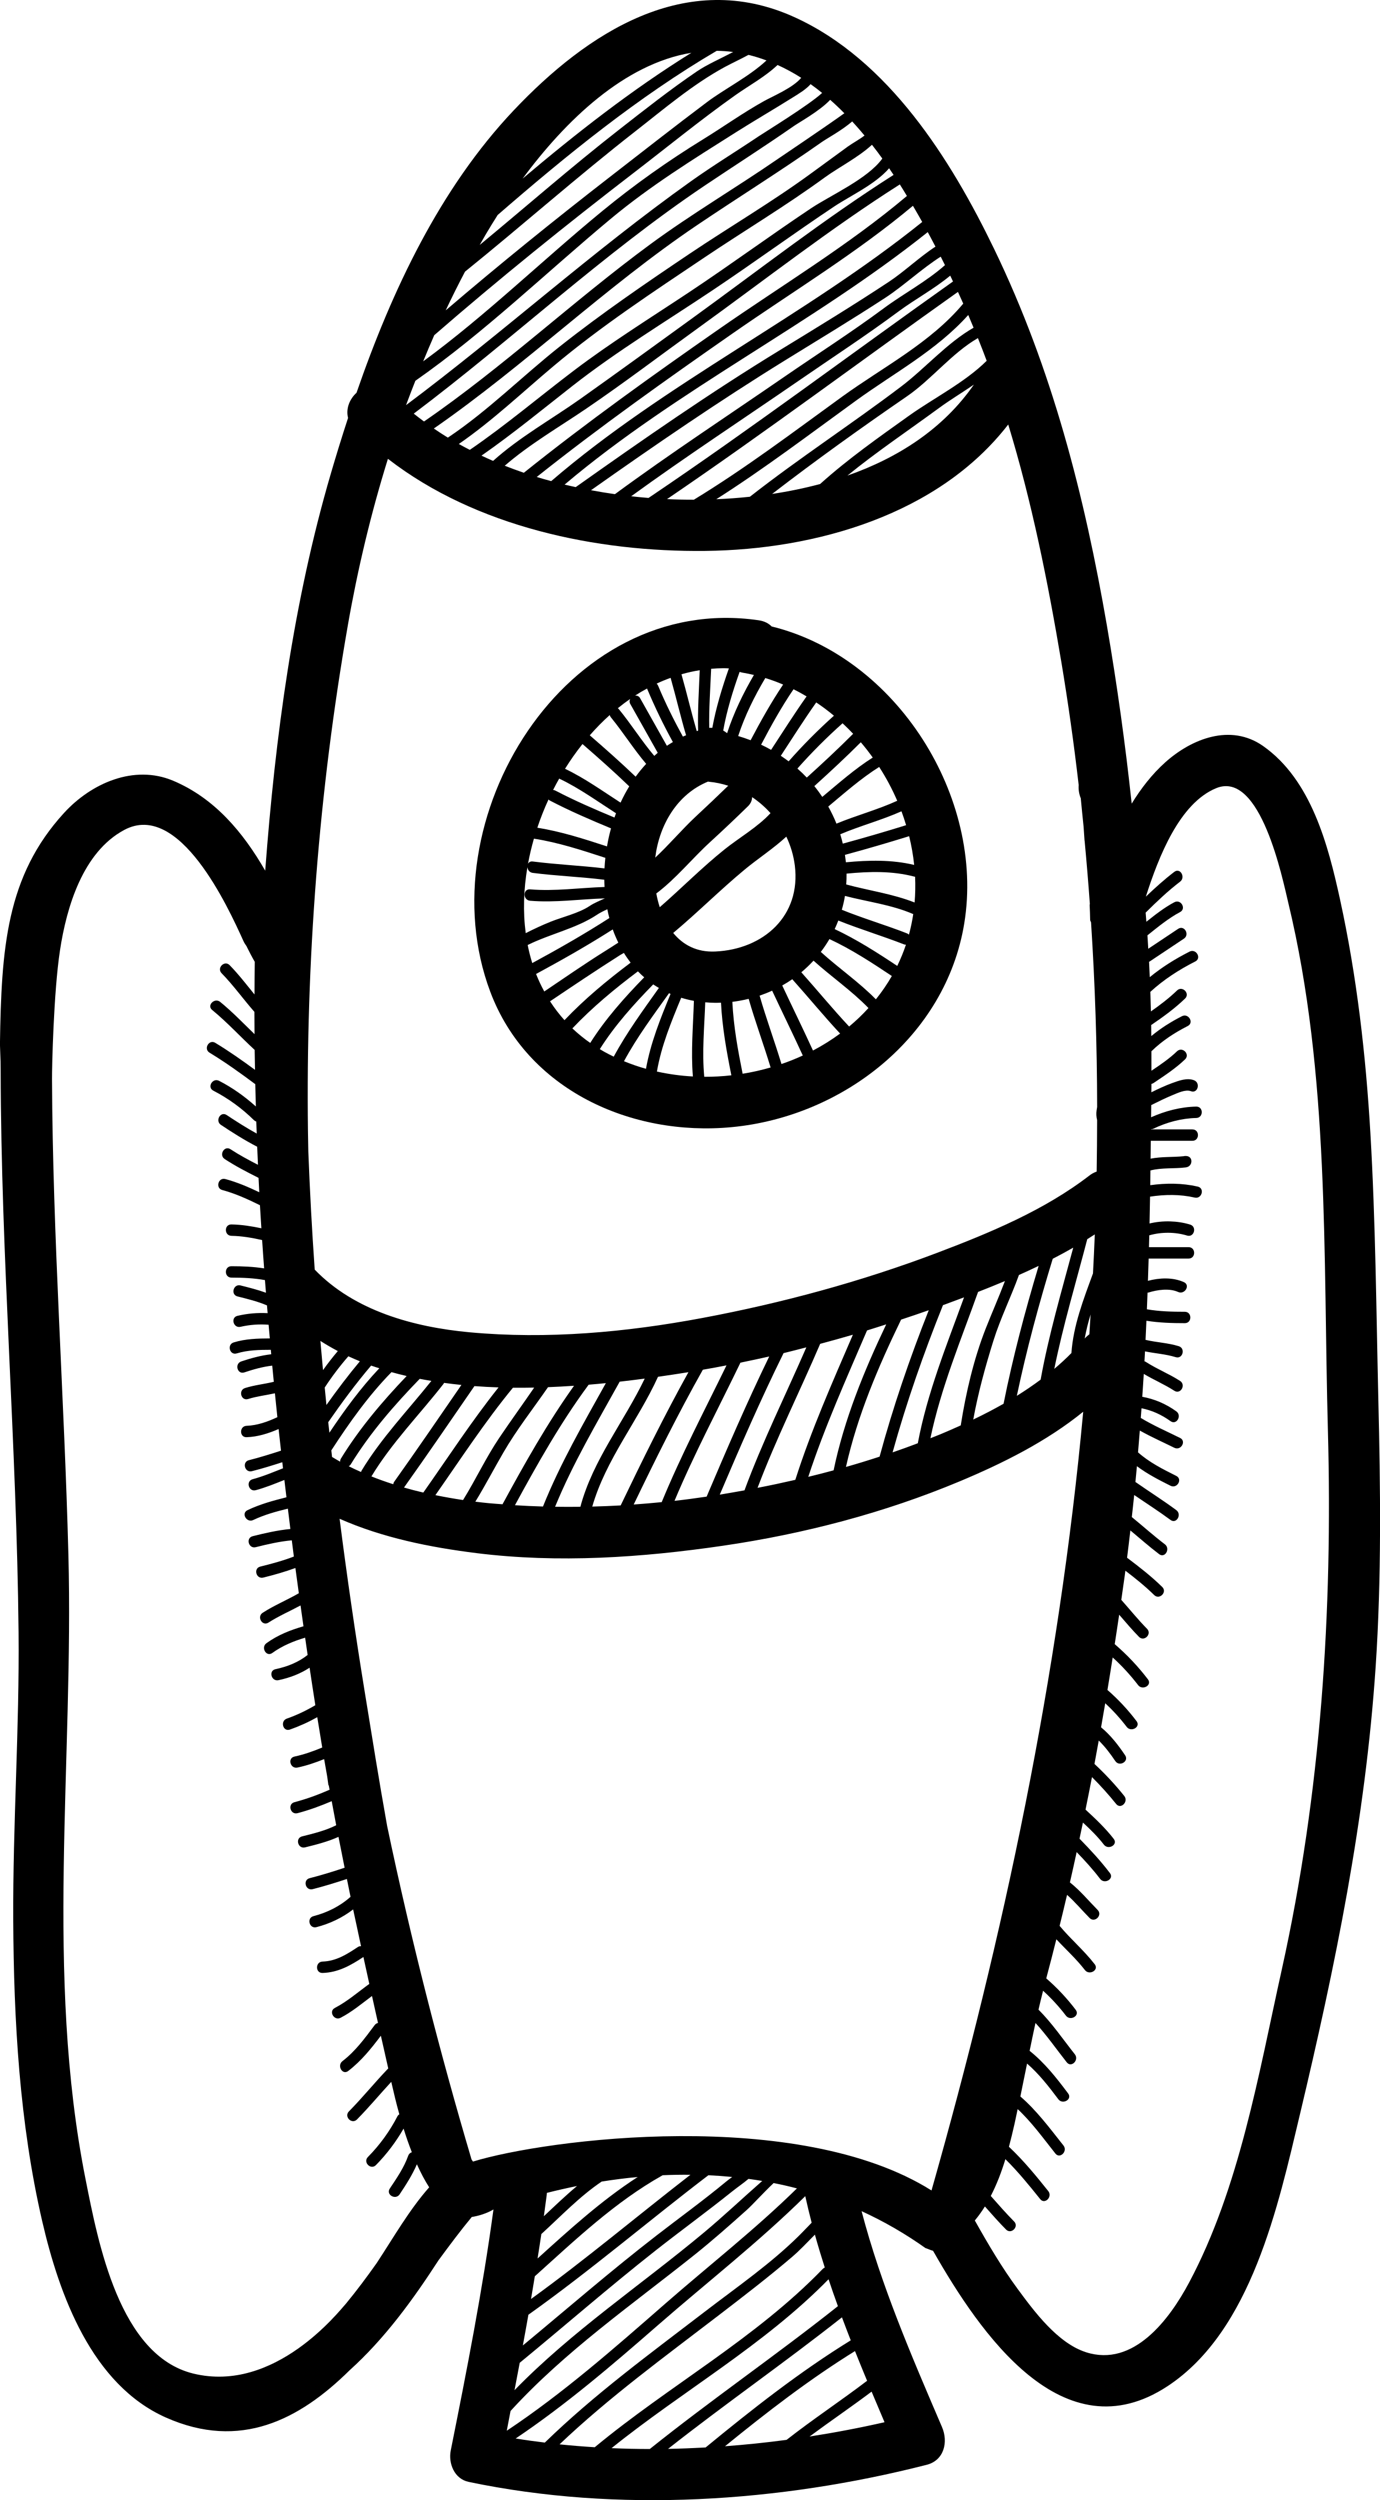 <svg width="106" height="192" viewBox="0 0 106 192" fill="none" xmlns="http://www.w3.org/2000/svg">
<path d="M105.872 107.438C105.711 100.637 105.66 93.835 105.263 87.043C104.911 81.015 104.222 74.992 102.933 69.088C102.019 64.906 100.727 59.899 97.024 57.293C94.527 55.535 91.518 56.733 89.492 58.555C88.493 59.454 87.65 60.535 86.927 61.715C86.439 57.151 85.806 52.603 85.03 48.08C83.297 38.04 80.814 28.331 76.369 19.135C73.039 12.245 68.247 4.592 61.008 1.311C52.695 -2.458 45.099 2.509 39.453 8.481C33.804 14.454 30.107 22.291 27.385 30.162C26.858 30.644 26.552 31.376 26.735 32.095C26.272 33.512 25.831 34.936 25.413 36.367C22.523 46.236 21.143 56.595 20.371 66.864C18.684 63.931 16.492 61.303 13.305 59.958C10.278 58.681 6.992 60.165 4.922 62.426C0.465 67.293 0.106 72.861 -0.004 80.191C0.051 81.504 0.05 81.739 0.051 82.215C0.076 96.603 1.284 110.955 1.426 125.341C1.498 132.716 0.981 140.078 1.017 147.453C1.056 155.183 1.496 163.031 3.243 170.582C4.547 176.221 7.043 183.127 12.755 185.659C18.444 188.181 22.996 185.833 26.846 182.033C29.533 179.614 31.706 176.631 33.679 173.584C34.561 172.385 35.41 171.249 36.235 170.257C36.236 170.255 36.228 170.255 36.217 170.256C36.731 170.181 37.418 169.973 37.904 169.674C37.064 175.884 35.853 182.032 34.624 188.175C34.425 189.174 34.896 190.366 36 190.597C47.442 192.995 59.903 192.164 71.182 189.284C72.531 188.94 72.844 187.521 72.359 186.391C70.034 180.97 67.677 175.518 66.18 169.806C67.903 170.595 69.549 171.546 71.093 172.645C71.142 172.661 71.192 172.672 71.242 172.695C71.39 172.76 71.531 172.811 71.671 172.852C75.278 179.183 81.663 188.542 89.696 183.237C96.131 178.988 98.187 169.354 99.847 162.382C102.559 150.994 104.88 139.72 105.665 128.006C106.124 121.15 106.035 114.303 105.872 107.438ZM75.789 27.707C74.121 29.365 71.679 30.6 69.847 31.907C67.496 33.586 65.14 35.239 62.992 37.172C61.779 37.493 60.549 37.747 59.308 37.932C62.688 35.329 66.155 32.848 69.672 30.431C71.547 29.142 73.118 27.116 75.115 25.964C75.346 26.542 75.571 27.123 75.789 27.707ZM74.805 29.536C72.44 32.951 68.961 35.165 65.092 36.523C67.354 34.682 69.782 33.054 72.137 31.327C72.989 30.702 73.919 30.146 74.805 29.536ZM74.782 25.167C72.745 26.331 71.062 28.287 69.229 29.676C65.407 32.572 61.381 35.185 57.6 38.148L57.599 38.148C56.741 38.239 55.881 38.302 55.019 38.338C58.712 35.987 62.203 33.338 65.75 30.767C68.687 28.638 71.941 26.904 74.373 24.189C74.513 24.513 74.646 24.841 74.782 25.167ZM73.988 23.316C71.469 26.337 67.815 28.194 64.671 30.473C60.93 33.184 57.249 35.969 53.3 38.374C52.612 38.376 51.924 38.361 51.236 38.329C58.799 33.187 66.124 27.707 73.582 22.416C73.721 22.715 73.854 23.016 73.988 23.316ZM73.202 21.617C65.4 27.151 57.747 32.894 49.814 38.24C49.369 38.204 48.925 38.161 48.482 38.111C52.709 35.044 57.078 32.179 61.38 29.217C63.926 27.462 66.514 25.776 68.999 23.932C70.3 22.968 71.748 22.197 72.989 21.167C73.062 21.316 73.13 21.467 73.202 21.617ZM72.585 20.361C71.159 21.627 69.403 22.55 67.882 23.677C65.405 25.514 62.803 27.176 60.263 28.925C55.911 31.923 51.492 34.819 47.234 37.949C46.619 37.862 46.006 37.761 45.396 37.647C50.283 34.198 55.215 30.814 60.306 27.67C62.888 26.075 65.484 24.512 68.027 22.851C69.398 21.955 70.799 20.636 72.258 19.71C72.37 19.931 72.475 20.143 72.585 20.361ZM71.854 18.94C70.615 19.748 69.462 20.857 68.278 21.64C65.514 23.468 62.69 25.187 59.863 26.915C54.504 30.188 49.346 33.78 44.222 37.408C43.937 37.345 43.652 37.284 43.368 37.215C52.038 29.883 62.4 24.9 71.262 17.824C71.467 18.2 71.659 18.569 71.854 18.94ZM70.837 17.047C61.792 24.318 51.157 29.366 42.339 36.948C41.967 36.846 41.594 36.744 41.226 36.63C46.095 32.757 51.171 29.16 56.275 25.605C60.888 22.391 65.799 19.423 70.124 15.803C70.368 16.218 70.605 16.633 70.837 17.047ZM69.662 15.049C65.157 18.851 59.987 21.954 55.166 25.314C50.093 28.847 45.064 32.442 40.238 36.306C39.744 36.137 39.255 35.957 38.77 35.766C40.702 34.095 42.929 32.811 45.041 31.374C47.959 29.388 50.785 27.241 53.648 25.175C58.773 21.478 63.781 17.555 69.118 14.163C69.306 14.456 69.48 14.753 69.662 15.049ZM68.295 12.921C68.412 13.089 68.523 13.261 68.637 13.432C63.315 16.817 58.31 20.724 53.206 24.419C50.343 26.492 47.482 28.573 44.599 30.618C42.343 32.217 39.933 33.549 37.875 35.395C37.576 35.265 37.279 35.13 36.984 34.991C39.392 33.313 41.66 31.45 43.971 29.638C47.394 26.955 51.147 24.691 54.759 22.274C57.889 20.18 60.932 17.956 64.068 15.864C65.322 15.029 67.233 14.157 68.295 12.921ZM67.773 12.176C66.645 13.741 63.801 14.992 62.283 16.006C59.14 18.105 56.095 20.341 52.947 22.432C49.967 24.411 46.916 26.307 44.064 28.47C41.397 30.493 38.849 32.657 36.086 34.548C35.803 34.402 35.521 34.252 35.243 34.096C37.821 32.316 40.099 30.149 42.499 28.13C46.156 25.054 50.166 22.422 54.125 19.763C57.196 17.701 60.36 15.809 63.35 13.628C64.387 12.871 65.936 12.083 66.977 11.117C67.249 11.464 67.515 11.818 67.773 12.176ZM66.405 10.409C65.993 10.725 65.451 11.014 65.113 11.262C64.165 11.958 63.214 12.649 62.264 13.342C59.265 15.531 56.062 17.41 52.982 19.478C49.59 21.757 46.224 24.057 43.017 26.595C40.112 28.895 37.484 31.548 34.401 33.608C34.036 33.384 33.677 33.151 33.324 32.908C40.337 28.046 46.484 22.049 53.567 17.275C56.743 15.134 59.987 13.114 63.123 10.909C63.532 10.622 64.664 10.014 65.46 9.326C65.784 9.676 66.097 10.039 66.405 10.409ZM64.856 8.698C63.425 9.728 60.033 12.009 59.725 12.221C56.49 14.447 53.11 16.436 49.944 18.763C44.011 23.125 38.642 28.195 32.569 32.368C32.304 32.17 32.037 31.974 31.781 31.765C39.345 26.069 46.299 19.512 54.162 14.232C56.42 12.716 58.714 11.256 60.947 9.7C61.428 9.364 62.955 8.531 63.768 7.666C64.143 7.997 64.505 8.341 64.856 8.698ZM53.109 4.053C48.544 6.885 44.269 10.229 40.142 13.718C43.439 9.265 47.947 4.903 53.109 4.053ZM37.287 18.043C37.592 17.526 37.906 17.014 38.228 16.508C43.528 11.911 49.023 7.439 55.053 3.902C55.471 3.908 55.892 3.938 56.316 3.993C55.336 4.508 54.296 4.964 53.543 5.474C51.476 6.877 49.515 8.426 47.548 9.961C43.898 12.81 40.414 15.863 36.847 18.813C36.994 18.556 37.137 18.298 37.287 18.043ZM35.718 20.862C40.117 17.311 44.35 13.56 48.806 10.081C50.99 8.377 53.228 6.468 55.674 5.145C56.244 4.837 56.88 4.547 57.489 4.215C57.52 4.223 57.552 4.228 57.583 4.236C58.021 4.348 58.452 4.483 58.875 4.641C57.559 5.87 55.644 6.837 54.326 7.827C51.822 9.707 49.36 11.64 46.886 13.557C42.589 16.886 38.363 20.303 34.234 23.836C34.707 22.834 35.202 21.842 35.718 20.862ZM33.355 25.742C38.346 21.407 43.491 17.26 48.731 13.231C51.306 11.252 53.829 9.192 56.48 7.312C57.516 6.578 58.768 5.9 59.726 4.99C60.354 5.276 60.961 5.605 61.543 5.976C60.893 6.75 59.418 7.356 58.674 7.77C57.076 8.659 55.573 9.734 54.016 10.693C51.3 12.365 48.751 14.166 46.286 16.189C41.646 19.999 37.346 24.201 32.504 27.752C32.783 27.079 33.061 26.406 33.355 25.742ZM31.905 29.243C37.237 25.512 41.913 20.967 46.907 16.808C49.94 14.281 53.215 12.252 56.542 10.15C57.995 9.233 59.477 8.374 60.931 7.461C61.358 7.193 61.904 6.873 62.263 6.462C62.565 6.677 62.861 6.902 63.149 7.136C62.154 8.06 58.791 10.121 58.28 10.464C56.551 11.625 54.768 12.714 53.072 13.921C45.508 19.304 38.617 25.555 31.188 31.114C31.42 30.488 31.659 29.864 31.905 29.243ZM26.717 48.028C27.465 43.741 28.486 39.444 29.797 35.234C36.556 40.471 45.831 42.402 54.176 42.308C62.689 42.212 72.095 39.516 77.444 32.599C79.255 38.531 80.481 44.645 81.515 50.787C82.042 53.942 82.489 57.11 82.855 60.288C82.828 60.635 82.883 60.982 83.016 61.303C83.088 62.029 83.153 62.754 83.231 63.478C83.254 63.832 83.276 64.187 83.304 64.54C83.308 64.557 83.311 64.573 83.313 64.589C83.465 66.198 83.598 67.809 83.713 69.421L83.707 69.438C83.701 69.456 83.701 69.474 83.696 69.492C83.716 69.884 83.73 70.276 83.737 70.668C83.76 70.725 83.778 70.784 83.806 70.837C84.11 75.555 84.266 80.282 84.274 85.01C84.262 85.096 84.244 85.183 84.231 85.27C84.195 85.519 84.209 85.773 84.272 86.017C84.27 87.335 84.258 88.653 84.236 89.972C84.031 90.043 83.838 90.149 83.667 90.284C80.212 92.943 76.024 94.681 71.978 96.213C66.143 98.422 60.08 100.065 53.952 101.214C48.08 102.315 42.032 102.864 36.07 102.313C31.771 101.914 27.225 100.668 24.173 97.499C23.963 94.481 23.799 91.46 23.682 88.438C23.672 87.909 23.66 87.38 23.654 86.852C23.49 73.841 24.48 60.845 26.717 48.028ZM82.297 103.908C81.877 104.333 81.439 104.738 80.982 105.122C81.663 101.763 82.65 98.479 83.514 95.164C83.708 95.043 83.903 94.921 84.093 94.795C84.053 95.794 84.007 96.794 83.954 97.793C83.22 99.793 82.441 101.798 82.297 103.908ZM83.771 100.944C83.738 101.453 83.71 101.962 83.675 102.471C83.543 102.564 83.423 102.673 83.317 102.794C83.431 102.169 83.583 101.551 83.771 100.944ZM26.758 104.155C27.048 104.291 27.344 104.418 27.643 104.54C26.739 105.622 25.89 106.747 25.073 107.896C25.027 107.449 24.986 107.003 24.942 106.556C25.491 105.715 26.098 104.913 26.758 104.155ZM24.811 105.218C24.741 104.471 24.674 103.723 24.609 102.976C25.044 103.254 25.491 103.514 25.948 103.755C25.549 104.226 25.169 104.715 24.811 105.218ZM28.506 104.871C28.713 104.946 28.927 105.007 29.136 105.076C27.701 106.594 26.465 108.284 25.301 110.026C25.272 109.756 25.242 109.486 25.213 109.216C26.248 107.72 27.328 106.259 28.506 104.871ZM30.071 105.373C30.454 105.483 30.845 105.578 31.236 105.671C29.365 107.632 27.613 109.691 26.187 112.011C26.142 112.083 26.121 112.167 26.128 112.252C25.917 112.135 25.712 112.009 25.505 111.885C25.485 111.718 25.468 111.55 25.449 111.383C26.832 109.253 28.3 107.183 30.071 105.373ZM26.942 112.453C28.428 110.037 30.275 107.914 32.24 105.887C32.536 105.947 32.836 105.995 33.135 106.046C31.314 108.326 29.287 110.433 27.77 112.943C27.749 112.978 27.745 113.01 27.734 113.044C27.416 112.901 27.098 112.76 26.788 112.601C26.851 112.566 26.904 112.515 26.942 112.453ZM34.047 106.3C34.073 106.267 34.093 106.232 34.108 106.197C34.55 106.259 34.995 106.31 35.442 106.356C33.734 108.839 32.033 111.326 30.286 113.781C30.242 113.84 30.216 113.91 30.209 113.982C29.642 113.802 29.082 113.601 28.529 113.381C30.087 110.803 32.202 108.663 34.047 106.3ZM31.041 114.223C32.872 111.652 34.651 109.044 36.441 106.446C37.056 106.492 37.674 106.524 38.294 106.545C36.229 109.135 34.423 111.914 32.515 114.622C32.017 114.505 31.522 114.377 31.03 114.236C31.034 114.231 31.037 114.227 31.041 114.223ZM39.399 106.57C39.942 106.577 40.487 106.571 41.031 106.561C40.148 107.851 39.228 109.115 38.354 110.412C37.319 111.949 36.541 113.627 35.568 115.195C34.856 115.089 34.148 114.964 33.443 114.82C35.39 112.039 37.242 109.193 39.399 106.57ZM38.68 111.522C39.692 109.78 40.946 108.188 42.094 106.528C42.764 106.503 43.43 106.464 44.092 106.42C42.03 109.308 40.296 112.399 38.599 115.52C38.26 115.493 37.92 115.473 37.582 115.441C37.225 115.407 36.868 115.367 36.512 115.322C37.272 114.081 37.944 112.788 38.68 111.522ZM45.216 106.338C45.66 106.302 46.1 106.26 46.537 106.217C44.811 109.32 43.032 112.391 41.707 115.693C40.989 115.672 40.271 115.639 39.554 115.593C41.286 112.41 43.059 109.252 45.216 106.338ZM47.599 106.106C48.241 106.033 48.882 105.954 49.522 105.869C47.933 109.187 45.543 112.105 44.58 115.713C43.933 115.721 43.285 115.722 42.638 115.711C44.007 112.368 45.851 109.263 47.599 106.106ZM50.542 105.731C51.322 105.62 52.102 105.501 52.88 105.376C51.024 108.722 49.332 112.156 47.675 115.608C46.948 115.648 46.221 115.681 45.493 115.698C46.533 112.08 48.994 109.129 50.542 105.731ZM53.987 105.188C54.594 105.085 55.199 104.97 55.803 104.854C54.106 108.337 52.303 111.77 50.827 115.356C50.111 115.426 49.395 115.49 48.676 115.539C50.359 112.043 52.084 108.569 53.987 105.188ZM56.875 104.644C57.614 104.494 58.351 104.336 59.086 104.17C57.367 107.706 55.816 111.316 54.277 114.934C53.457 115.055 52.635 115.165 51.81 115.257C53.325 111.639 55.172 108.176 56.875 104.644ZM60.187 103.913C60.773 103.774 61.354 103.618 61.937 103.469C60.347 107.128 58.568 110.705 57.185 114.451C56.553 114.566 55.92 114.677 55.287 114.78C56.845 111.123 58.426 107.477 60.187 103.913ZM62.998 103.201C63.839 102.977 64.677 102.743 65.512 102.499C63.93 106.173 62.307 109.827 61.089 113.645C60.125 113.865 59.158 114.073 58.189 114.259C59.612 110.498 61.416 106.897 62.998 103.201ZM66.598 102.171C67.092 102.021 67.581 101.859 68.072 101.703C66.358 105.306 64.844 109.005 64.03 112.915C63.383 113.089 62.735 113.257 62.084 113.415C63.347 109.571 65.006 105.886 66.598 102.171ZM69.215 101.34C69.925 101.107 70.633 100.864 71.339 100.618C69.881 104.302 68.598 108.04 67.562 111.864C66.707 112.144 65.845 112.408 64.979 112.655C65.863 108.708 67.451 104.98 69.215 101.34ZM72.431 100.229C72.484 100.21 72.538 100.192 72.591 100.172C73.075 99.995 73.562 99.814 74.05 99.629C72.71 103.319 71.226 106.956 70.498 110.835C69.856 111.079 69.21 111.313 68.561 111.536C69.628 107.693 70.943 103.934 72.431 100.229ZM75.127 99.214C75.819 98.945 76.506 98.666 77.19 98.378C76.728 99.605 76.194 100.805 75.713 102.03C74.792 104.375 74.19 106.969 73.796 109.464C73.275 109.7 72.752 109.928 72.232 110.146C71.978 110.251 71.721 110.348 71.466 110.45C72.276 106.576 73.801 102.93 75.127 99.214ZM76.301 102.974C76.846 101.233 77.653 99.613 78.267 97.913C78.775 97.687 79.279 97.455 79.78 97.214C78.73 100.707 77.801 104.226 77.085 107.801C76.323 108.232 75.547 108.636 74.757 109.014C75.13 106.97 75.682 104.955 76.301 102.974ZM80.862 96.668C81.394 96.395 81.919 96.109 82.438 95.812C81.538 99.177 80.553 102.518 79.932 105.95C79.34 106.389 78.731 106.804 78.105 107.193C78.852 103.641 79.799 100.142 80.862 96.668ZM28.927 173.804C28.184 174.853 27.404 175.902 26.584 176.896C26.062 177.466 21.123 183.817 14.84 182.276C9.171 180.885 7.543 172.239 6.573 167.363C3.442 151.623 5.67 135.267 5.253 119.361C4.935 107.193 4.047 95.045 3.995 82.868C3.989 81.994 4.115 76.225 4.606 72.991C5.11 69.668 6.36 65.433 9.55 63.732C13.788 61.471 17.534 69.696 18.699 72.267C18.765 72.412 18.843 72.534 18.926 72.646C19.129 73.058 19.339 73.466 19.569 73.862C19.556 74.699 19.555 75.535 19.55 76.371C18.929 75.608 18.329 74.826 17.641 74.121C17.246 73.716 16.628 74.335 17.022 74.739C17.93 75.669 18.685 76.731 19.541 77.706C19.541 78.276 19.549 78.847 19.552 79.418C18.688 78.577 17.851 77.709 16.917 76.944C16.485 76.59 15.861 77.206 16.299 77.563C17.456 78.51 18.464 79.616 19.561 80.628C19.567 81.139 19.579 81.65 19.588 82.16C18.597 81.431 17.592 80.724 16.537 80.085C16.053 79.791 15.614 80.548 16.095 80.84C17.313 81.58 18.466 82.407 19.607 83.258C19.619 83.829 19.638 84.4 19.653 84.972C18.797 84.201 17.854 83.529 16.828 83.002C16.327 82.745 15.884 83.5 16.387 83.758C17.535 84.351 18.587 85.115 19.507 86.024C19.557 86.073 19.617 86.109 19.684 86.13C19.694 86.437 19.708 86.744 19.718 87.052C18.927 86.614 18.166 86.131 17.411 85.629C16.94 85.314 16.503 86.073 16.969 86.384C17.874 86.987 18.789 87.564 19.755 88.064C19.773 88.526 19.795 88.989 19.815 89.451C19.095 89.082 18.382 88.698 17.703 88.254C17.229 87.944 16.791 88.702 17.261 89.01C18.091 89.553 18.973 90.009 19.859 90.454C19.876 90.823 19.897 91.191 19.916 91.559C19.072 91.156 18.214 90.787 17.307 90.544C16.761 90.399 16.53 91.243 17.074 91.388C18.087 91.659 19.032 92.094 19.967 92.554C19.998 93.145 20.042 93.736 20.077 94.326C19.32 94.167 18.555 94.044 17.774 94.03C17.21 94.019 17.21 94.894 17.774 94.905C18.577 94.92 19.358 95.056 20.134 95.23C20.179 95.955 20.237 96.68 20.288 97.405C19.463 97.274 18.626 97.24 17.775 97.239C17.21 97.239 17.21 98.114 17.775 98.114C18.652 98.115 19.509 98.152 20.351 98.305C20.375 98.629 20.404 98.953 20.428 99.276C19.793 99.046 19.13 98.879 18.474 98.715C17.927 98.578 17.695 99.421 18.242 99.559C19.007 99.75 19.782 99.939 20.506 100.247C20.522 100.447 20.541 100.645 20.557 100.844C19.779 100.802 19 100.871 18.242 101.049C17.692 101.176 17.925 102.019 18.474 101.892C19.201 101.725 19.914 101.679 20.632 101.733C20.661 102.083 20.694 102.435 20.726 102.784C19.793 102.787 18.847 102.815 17.95 103.091C17.412 103.256 17.642 104.101 18.183 103.935C19.032 103.675 19.921 103.66 20.803 103.659L20.833 104.001C20.049 104.091 19.294 104.296 18.534 104.55C18 104.727 18.229 105.573 18.766 105.394C19.478 105.156 20.178 104.959 20.91 104.874C20.948 105.288 20.992 105.702 21.031 106.116C20.299 106.29 19.546 106.368 18.825 106.593C18.287 106.76 18.516 107.605 19.057 107.437C19.73 107.227 20.431 107.149 21.116 106.997C21.176 107.609 21.242 108.221 21.305 108.833C20.555 109.18 19.78 109.464 18.941 109.495C18.378 109.514 18.376 110.389 18.941 110.37C19.811 110.34 20.617 110.081 21.399 109.743C21.457 110.298 21.523 110.85 21.585 111.404C20.769 111.67 19.95 111.924 19.116 112.136C18.569 112.274 18.801 113.118 19.349 112.98C20.137 112.78 20.912 112.541 21.684 112.291C21.703 112.446 21.719 112.603 21.737 112.758C20.969 113.06 20.21 113.382 19.408 113.595C18.863 113.74 19.095 114.584 19.641 114.439C20.399 114.238 21.119 113.94 21.844 113.652C21.897 114.096 21.949 114.539 22.003 114.984C20.981 115.238 19.969 115.516 19.011 115.973C18.502 116.216 18.947 116.971 19.453 116.729C20.3 116.325 21.203 116.079 22.111 115.856C22.175 116.377 22.238 116.9 22.304 117.42C21.324 117.512 20.365 117.733 19.408 117.972C18.86 118.109 19.093 118.952 19.64 118.816C20.559 118.587 21.474 118.374 22.413 118.29C22.467 118.705 22.516 119.12 22.571 119.535C21.733 119.858 20.866 120.088 19.991 120.307C19.443 120.444 19.676 121.287 20.223 121.151C21.062 120.941 21.886 120.71 22.69 120.413C22.777 121.061 22.863 121.707 22.953 122.354C22.041 122.877 21.064 123.282 20.178 123.852C19.706 124.157 20.144 124.915 20.62 124.608C21.405 124.103 22.264 123.732 23.085 123.29C23.16 123.824 23.233 124.357 23.31 124.89C22.301 125.181 21.344 125.557 20.47 126.186C20.017 126.512 20.453 127.272 20.912 126.942C21.697 126.378 22.542 126.033 23.438 125.765C23.503 126.208 23.564 126.65 23.63 127.092C22.924 127.649 22.096 127.986 21.159 128.185C20.607 128.302 20.841 129.145 21.391 129.029C22.262 128.845 23.07 128.537 23.78 128.071C23.926 129.031 24.068 129.992 24.221 130.951C23.526 131.361 22.796 131.715 22.034 131.979C21.504 132.162 21.732 133.008 22.267 132.823C22.994 132.567 23.698 132.248 24.37 131.87C24.495 132.646 24.621 133.424 24.751 134.2C24.063 134.488 23.36 134.736 22.617 134.896C22.066 135.015 22.299 135.858 22.85 135.74C23.56 135.587 24.237 135.36 24.898 135.09C24.903 135.118 24.907 135.144 24.912 135.171C24.983 135.596 25.062 136.019 25.136 136.444C25.165 136.652 25.193 136.859 25.222 137.068C25.235 137.086 25.244 137.109 25.257 137.127C25.276 137.233 25.297 137.337 25.316 137.443C24.441 137.827 23.543 138.157 22.617 138.399C22.072 138.541 22.303 139.385 22.85 139.243C23.75 139.008 24.624 138.686 25.479 138.32C25.594 138.937 25.706 139.555 25.824 140.17C25 140.583 24.095 140.802 23.201 141.026C22.653 141.162 22.886 142.006 23.433 141.869C24.303 141.652 25.184 141.433 25.999 141.06C26.155 141.852 26.311 142.643 26.471 143.433C25.583 143.726 24.692 144.005 23.784 144.235C23.238 144.374 23.469 145.218 24.017 145.079C24.904 144.853 25.777 144.582 26.646 144.296C26.74 144.752 26.829 145.21 26.925 145.665C26.108 146.396 25.138 146.873 24.076 147.152C23.53 147.296 23.762 148.141 24.308 147.996C25.337 147.726 26.293 147.276 27.126 146.633C27.325 147.575 27.527 148.518 27.732 149.459C27.64 149.451 27.547 149.477 27.472 149.531C26.636 150.088 25.809 150.608 24.775 150.638C24.212 150.654 24.211 151.53 24.775 151.513C25.973 151.478 26.939 150.935 27.914 150.286C28.065 150.976 28.215 151.665 28.367 152.354C27.493 152.985 26.686 153.697 25.721 154.199C25.22 154.459 25.663 155.214 26.163 154.955C27.042 154.498 27.788 153.868 28.574 153.282C28.729 153.972 28.88 154.661 29.035 155.351C28.93 155.375 28.837 155.437 28.774 155.524C28.028 156.522 27.304 157.519 26.305 158.285C25.864 158.623 26.299 159.385 26.747 159.041C27.751 158.27 28.506 157.327 29.255 156.333L29.822 158.844C28.788 159.919 27.85 161.084 26.8 162.146C26.403 162.548 27.021 163.167 27.419 162.765C28.337 161.837 29.17 160.831 30.055 159.874L30.098 160.064C30.225 160.629 30.416 161.442 30.673 162.367C30.61 162.405 30.558 162.461 30.524 162.528C29.931 163.676 29.167 164.729 28.258 165.648C27.862 166.051 28.481 166.671 28.877 166.267C29.702 165.428 30.415 164.486 31 163.465C31.189 164.077 31.401 164.682 31.633 165.279C31.569 165.299 31.51 165.334 31.461 165.381C31.413 165.428 31.377 165.486 31.355 165.55C31.032 166.463 30.473 167.271 29.94 168.071C29.626 168.542 30.385 168.98 30.696 168.513C31.191 167.771 31.672 167.022 32.023 166.205C32.306 166.833 32.619 167.436 32.966 167.974C31.425 169.72 30.236 171.817 28.927 173.804ZM35.924 170.287C35.959 170.286 35.998 170.281 36.036 170.278C35.974 170.285 35.921 170.292 35.924 170.287ZM46.214 167.534C47.133 167.387 48.057 167.269 48.984 167.182C46.206 168.977 43.747 171.219 41.291 173.441C41.389 172.814 41.491 172.19 41.582 171.563C43.09 170.187 44.531 168.668 46.214 167.534ZM41.775 170.195C41.849 169.653 41.925 169.111 41.994 168.568C42.001 168.511 42.004 168.457 42.007 168.402C42.776 168.207 43.548 168.031 44.322 167.875C43.444 168.608 42.611 169.408 41.775 170.195ZM50.894 167.05L50.898 167.047C51.609 167.015 52.322 167.003 53.033 167.011C48.942 170.179 44.982 173.519 40.789 176.552C40.887 175.97 40.987 175.389 41.081 174.807C44.185 172.014 47.236 169.103 50.894 167.05ZM54.411 167.048C55.023 167.076 55.633 167.12 56.241 167.18C56.071 167.303 55.905 167.431 55.742 167.563C54.008 168.998 52.183 170.317 50.404 171.694C46.911 174.396 43.564 177.3 40.161 180.12C40.303 179.333 40.451 178.548 40.587 177.76C45.339 174.38 49.775 170.585 54.411 167.048ZM50.372 172.816C52.313 171.291 54.309 169.839 56.235 168.295C56.624 167.982 57.085 167.671 57.493 167.327C57.846 167.374 58.197 167.427 58.548 167.486C57.039 168.808 55.582 170.19 54.041 171.473C49.199 175.508 43.923 179.029 39.52 183.555C39.652 182.853 39.791 182.153 39.921 181.451C43.411 178.585 46.823 175.607 50.372 172.816ZM53.336 173.169C54.727 172.058 56.055 170.884 57.38 169.695C57.806 169.315 58.63 168.398 59.424 167.647C60.024 167.765 60.62 167.903 61.214 168.057C58.025 171.19 54.466 173.968 51.103 176.906C47.183 180.332 43.266 183.779 38.926 186.668C39.023 186.163 39.118 185.657 39.215 185.152C43.399 180.572 48.508 177.022 53.336 173.169ZM39.609 187.264C43.479 184.663 47.023 181.628 50.534 178.563C54.296 175.28 58.295 172.168 61.854 168.653C62.003 169.337 62.17 170.016 62.344 170.692C62.042 171.001 61.748 171.316 61.45 171.613C59.258 173.803 56.623 175.62 54.169 177.502C49.954 180.736 45.663 183.865 41.849 187.578C41.1 187.487 40.352 187.385 39.609 187.264ZM42.98 187.713C46.795 184.089 51.049 180.993 55.218 177.793C57.126 176.329 59.034 174.864 60.863 173.302C61.459 172.792 62.019 172.186 62.594 171.608C62.828 172.456 63.085 173.297 63.352 174.135C63.299 174.157 63.248 174.19 63.199 174.239C58.03 179.593 51.389 183.207 45.683 187.936C44.779 187.879 43.877 187.807 42.98 187.713ZM46.974 188.005C52.459 183.594 58.699 180.086 63.642 175.035C63.871 175.727 64.113 176.414 64.361 177.101C59.625 180.863 54.633 184.29 49.912 188.071C48.932 188.07 47.953 188.048 46.974 188.005ZM51.314 188.061C55.7 184.606 60.291 181.42 64.672 177.96C64.891 178.551 65.119 179.138 65.347 179.726C61.41 182.154 57.774 185.016 54.201 187.952C53.239 188.004 52.277 188.045 51.314 188.061ZM67.942 186.015C66.052 186.444 64.127 186.811 62.183 187.113C63.758 185.946 65.382 184.843 66.949 183.665C67.276 184.449 67.608 185.233 67.942 186.015ZM66.603 182.832C64.569 184.381 62.431 185.792 60.418 187.369C58.85 187.578 57.271 187.742 55.688 187.86C58.892 185.251 62.161 182.728 65.673 180.551C65.977 181.314 66.289 182.074 66.603 182.832ZM71.551 168.217C61.305 161.773 41.954 164.27 36.329 165.998C36.29 165.944 36.253 165.888 36.218 165.831C33.719 157.39 31.545 148.846 29.737 140.228C29.123 136.8 28.573 133.358 28.015 129.924C27.296 125.505 26.652 121.074 26.084 116.633C29.392 118.097 33.041 118.828 36.602 119.272C42.89 120.056 49.294 119.617 55.539 118.704C61.758 117.794 67.922 116.185 73.725 113.756C77.015 112.379 80.386 110.702 83.203 108.414C81.334 128.66 77.102 148.67 71.551 168.217ZM98.451 151.277C96.684 159.245 95.204 168.036 91.336 175.29C89.831 178.114 87.07 181.82 83.411 180.637C81.235 179.934 79.445 177.515 78.156 175.762C76.935 174.102 75.886 172.318 74.878 170.522C75.16 170.181 75.418 169.821 75.652 169.445C76.182 170.045 76.712 170.646 77.275 171.216C77.672 171.618 78.29 170.999 77.894 170.597C77.272 169.968 76.69 169.302 76.104 168.639C76.567 167.743 76.93 166.786 77.226 165.812C78.191 166.766 79.049 167.819 79.9 168.882C80.253 169.323 80.868 168.699 80.519 168.264C79.568 167.075 78.606 165.9 77.498 164.861C77.655 164.271 77.797 163.681 77.927 163.102C78.011 162.724 78.088 162.346 78.169 161.968C79.257 162.987 80.137 164.21 81.067 165.382C81.418 165.824 82.033 165.2 81.686 164.763C80.637 163.441 79.645 162.094 78.376 160.998C78.55 160.154 78.721 159.311 78.89 158.471C79.809 159.269 80.562 160.238 81.29 161.209C81.624 161.656 82.385 161.22 82.046 160.767C81.155 159.579 80.253 158.424 79.087 157.495C79.233 156.781 79.381 156.066 79.537 155.353C80.405 156.302 81.14 157.365 81.942 158.379C82.291 158.822 82.907 158.198 82.561 157.76C81.642 156.598 80.812 155.374 79.769 154.33C79.881 153.846 79.997 153.362 80.12 152.878C80.761 153.461 81.348 154.101 81.874 154.79C82.21 155.234 82.971 154.799 82.63 154.348C81.962 153.465 81.202 152.654 80.364 151.93C80.631 150.931 80.89 149.93 81.14 148.926C81.873 149.713 82.674 150.436 83.332 151.289C83.671 151.729 84.433 151.294 84.088 150.847C83.271 149.787 82.242 148.922 81.39 147.895C81.583 147.102 81.778 146.31 81.962 145.515C82.578 146.061 83.114 146.706 83.693 147.292C84.09 147.695 84.709 147.076 84.312 146.674C83.61 145.961 82.964 145.179 82.183 144.559C82.359 143.784 82.532 143.008 82.7 142.231C83.333 142.886 83.948 143.559 84.5 144.286C84.837 144.73 85.598 144.295 85.256 143.844C84.541 142.903 83.743 142.043 82.919 141.202C83.005 140.789 83.096 140.376 83.182 139.963C83.756 140.494 84.315 141.042 84.793 141.661C85.132 142.101 85.894 141.666 85.549 141.219C84.907 140.388 84.147 139.677 83.381 138.968C83.548 138.137 83.718 137.306 83.877 136.473C84.535 137.127 85.156 137.816 85.737 138.54C86.092 138.979 86.707 138.356 86.356 137.921C85.654 137.046 84.889 136.224 84.067 135.46C84.179 134.862 84.29 134.264 84.397 133.664C84.879 134.134 85.291 134.68 85.668 135.241C85.981 135.707 86.739 135.269 86.424 134.799C85.896 134.012 85.304 133.249 84.575 132.648C84.683 132.033 84.791 131.417 84.894 130.802C85.495 131.358 86.047 131.965 86.543 132.616C86.88 133.059 87.641 132.624 87.299 132.174C86.639 131.301 85.89 130.499 85.065 129.781C85.201 128.95 85.338 128.118 85.468 127.285C86.18 127.932 86.833 128.642 87.419 129.407C87.757 129.849 88.518 129.414 88.175 128.965C87.422 127.977 86.566 127.071 85.623 126.262C85.738 125.509 85.855 124.757 85.965 124.001C86.463 124.577 86.954 125.159 87.487 125.702C87.883 126.105 88.502 125.486 88.106 125.083C87.41 124.376 86.787 123.601 86.128 122.861C86.213 122.257 86.303 121.654 86.387 121.047C86.406 120.906 86.424 120.764 86.442 120.622C87.21 121.209 87.965 121.814 88.655 122.492C89.058 122.887 89.677 122.268 89.274 121.873C88.437 121.051 87.508 120.332 86.572 119.626C86.66 118.927 86.745 118.229 86.825 117.529C87.558 118.141 88.275 118.773 89.035 119.351C89.485 119.693 89.92 118.932 89.477 118.595C88.603 117.93 87.787 117.196 86.936 116.502C86.998 115.937 87.063 115.373 87.119 114.808C88.051 115.446 89.003 116.054 89.911 116.725C90.365 117.062 90.801 116.301 90.353 115.969C89.331 115.213 88.255 114.536 87.214 113.808C87.252 113.403 87.293 112.999 87.328 112.595C88.124 113.194 89.015 113.652 89.911 114.099C90.413 114.351 90.857 113.597 90.353 113.343C89.321 112.826 88.28 112.305 87.414 111.533C87.461 110.976 87.509 110.417 87.551 109.86C88.411 110.343 89.314 110.744 90.202 111.182C90.706 111.43 91.15 110.676 90.644 110.426C89.63 109.925 88.592 109.473 87.625 108.89C87.643 108.642 87.664 108.394 87.681 108.147C88.48 108.307 89.213 108.637 89.912 109.139C90.371 109.47 90.807 108.71 90.353 108.383C89.547 107.804 88.678 107.435 87.739 107.266C87.777 106.681 87.821 106.095 87.855 105.509C88.624 105.966 89.45 106.318 90.203 106.804C90.679 107.112 91.117 106.355 90.645 106.049C89.802 105.503 88.863 105.135 88.019 104.59C87.984 104.568 87.947 104.55 87.908 104.538C87.921 104.285 87.936 104.032 87.95 103.778C88.733 103.94 89.54 103.987 90.308 104.223C90.849 104.39 91.079 103.545 90.541 103.38C89.71 103.124 88.834 103.092 87.991 102.895C88.014 102.406 88.039 101.917 88.059 101.427C89.033 101.583 90.021 101.613 91.008 101.613C91.572 101.614 91.572 100.738 91.008 100.738C90.032 100.738 89.055 100.714 88.094 100.546C88.111 100.121 88.13 99.695 88.144 99.269C88.166 99.265 88.185 99.27 88.207 99.263C88.896 99.05 89.809 98.91 90.495 99.218C91.006 99.447 91.452 98.693 90.938 98.462C90.085 98.08 89.07 98.121 88.174 98.363C88.193 97.792 88.213 97.223 88.229 96.652H91.3C91.865 96.652 91.865 95.776 91.3 95.776H88.253C88.262 95.473 88.271 95.171 88.279 94.867C89.207 94.601 90.264 94.605 91.185 94.885C91.726 95.05 91.956 94.205 91.417 94.041C90.435 93.743 89.308 93.716 88.297 93.957C88.311 93.271 88.327 92.585 88.338 91.897C89.48 91.724 90.633 91.709 91.769 91.968C92.318 92.094 92.552 91.249 92.001 91.124C90.79 90.848 89.57 90.849 88.353 91.017L88.367 89.885C89.259 89.656 90.187 89.765 91.093 89.649C91.636 89.58 91.673 88.781 91.093 88.774H91.01C90.98 88.774 90.958 88.785 90.93 88.79C90.082 88.877 89.217 88.813 88.379 88.981L88.395 87.607H91.593C92.158 87.607 92.158 86.732 91.593 86.732H88.407V86.717C88.471 86.717 88.537 86.705 88.606 86.672C89.618 86.187 90.759 85.878 91.885 85.856C92.449 85.846 92.45 84.971 91.885 84.981C90.691 85.004 89.506 85.315 88.417 85.802C88.421 85.489 88.427 85.177 88.429 84.865C88.974 84.593 89.52 84.323 90.084 84.091C90.466 83.934 91.059 83.644 91.477 83.799C92.007 83.996 92.234 83.15 91.709 82.955C91.173 82.755 90.544 82.99 90.038 83.174C89.491 83.373 88.961 83.624 88.438 83.883C88.439 83.668 88.443 83.454 88.444 83.239C88.502 83.227 88.557 83.204 88.606 83.171C89.431 82.616 90.309 82.044 91.027 81.352C91.435 80.96 90.816 80.341 90.409 80.733C89.822 81.298 89.124 81.772 88.443 82.228C88.444 81.729 88.445 81.231 88.442 80.732C89.27 79.928 90.203 79.316 91.231 78.794C91.734 78.539 91.292 77.784 90.789 78.039C89.941 78.468 89.154 78.966 88.432 79.566C88.428 79.283 88.429 79 88.424 78.718C89.326 78.106 90.246 77.44 91.026 76.684C91.433 76.291 90.814 75.672 90.408 76.065C89.799 76.654 89.105 77.181 88.403 77.672C88.392 77.171 88.379 76.67 88.361 76.169C89.392 75.222 90.564 74.468 91.813 73.835C92.317 73.58 91.874 72.825 91.371 73.079C90.286 73.629 89.251 74.272 88.315 75.042C88.297 74.649 88.283 74.255 88.262 73.862C88.279 73.853 88.296 73.846 88.312 73.835L90.938 72.084C91.405 71.773 90.967 71.015 90.496 71.329L88.2 72.86C88.178 72.517 88.161 72.173 88.136 71.83C88.94 71.188 89.75 70.518 90.645 70.042C91.144 69.778 90.702 69.022 90.203 69.287C89.442 69.691 88.741 70.237 88.054 70.787C88.034 70.553 88.021 70.319 87.999 70.085C88.842 69.249 89.703 68.428 90.645 67.708C91.088 67.371 90.653 66.61 90.203 66.952C89.431 67.542 88.714 68.19 88.013 68.859C89.003 65.774 90.598 61.695 93.409 60.531C96.835 59.114 98.524 67.541 98.964 69.368C102.135 82.555 101.633 96.391 101.998 109.853C102.372 123.772 101.47 137.664 98.451 151.277Z" fill="black"/>
<path d="M56.209 86.559C64.747 85.748 72.649 79.605 74.067 70.909C75.647 61.226 68.867 50.46 59.27 48.108C59.039 47.873 58.714 47.697 58.273 47.634C43.434 45.472 32.706 62.944 37.653 76.147C40.481 83.7 48.483 87.294 56.209 86.559ZM40.883 73.96C40.742 73.504 40.624 73.04 40.532 72.572C42.249 71.72 44.28 71.297 45.849 70.252C46.093 70.089 46.368 69.955 46.649 69.826C46.694 70.054 46.746 70.28 46.804 70.502C44.882 71.739 42.895 72.869 40.883 73.96ZM41.176 74.797C43.175 73.716 45.152 72.596 47.066 71.374C47.188 71.724 47.335 72.06 47.493 72.389C47.184 72.588 46.876 72.789 46.564 72.983C44.947 73.992 43.386 75.076 41.806 76.141C41.568 75.706 41.358 75.258 41.176 74.797ZM42.25 76.896C44.036 75.694 45.816 74.498 47.634 73.344C47.713 73.294 47.811 73.237 47.921 73.177C48.079 73.438 48.255 73.686 48.439 73.928C46.642 75.279 44.906 76.714 43.358 78.345C42.951 77.892 42.58 77.407 42.25 76.896ZM43.965 78.975C45.499 77.358 47.218 75.933 49 74.595C49.153 74.755 49.315 74.906 49.482 75.053C47.961 76.616 46.501 78.249 45.337 80.092C44.853 79.755 44.394 79.382 43.965 78.975ZM46.437 80.784C46.312 80.715 46.194 80.64 46.073 80.567C47.222 78.746 48.669 77.139 50.174 75.597C50.314 75.694 50.463 75.78 50.611 75.868C49.389 77.591 48.141 79.291 47.142 81.146C46.904 81.032 46.669 80.911 46.437 80.784ZM50.412 68.614C51.946 67.458 53.14 65.951 54.553 64.659C55.533 63.761 56.498 62.849 57.448 61.92C57.673 61.702 57.766 61.456 57.772 61.216C58.292 61.566 58.767 61.979 59.185 62.446C58.203 63.513 56.761 64.344 55.664 65.222C53.923 66.615 52.356 68.207 50.676 69.67C50.565 69.325 50.477 68.972 50.412 68.614ZM47.93 81.497C48.92 79.659 50.176 77.975 51.391 76.272C51.43 76.29 51.466 76.312 51.506 76.329C50.737 78.197 49.971 80.091 49.619 82.079C49.045 81.918 48.481 81.723 47.93 81.497ZM53.222 82.668C52.293 82.618 51.369 82.492 50.46 82.29C50.79 80.331 51.566 78.457 52.324 76.623C52.638 76.718 52.96 76.801 53.3 76.861C53.241 78.802 53.061 80.734 53.222 82.668ZM54.096 82.692C53.914 80.79 54.104 78.879 54.171 76.971C54.427 76.994 54.684 77.007 54.941 77.011C55.089 77.012 55.235 77.005 55.381 77C55.474 78.884 55.808 80.734 56.177 82.579C55.486 82.658 54.79 82.694 54.096 82.692ZM54.941 73.072C53.51 73.138 52.454 72.553 51.71 71.646C53.59 70.074 55.322 68.333 57.212 66.769C58.239 65.919 59.407 65.165 60.398 64.249C60.732 64.947 60.952 65.692 61.051 66.459C61.537 70.325 58.665 72.901 54.941 73.072ZM57.043 82.459C56.676 80.632 56.342 78.802 56.253 76.937C56.675 76.885 57.093 76.808 57.506 76.706C58.015 78.48 58.658 80.212 59.192 81.977C58.486 82.181 57.769 82.342 57.043 82.459ZM60.027 81.713C59.493 79.954 58.854 78.228 58.347 76.461C58.674 76.349 58.995 76.222 59.309 76.078C60.088 77.741 60.898 79.389 61.664 81.058C61.13 81.304 60.583 81.522 60.027 81.713ZM62.447 80.676C61.68 79.001 60.867 77.349 60.085 75.681C60.349 75.532 60.606 75.371 60.856 75.199C62.092 76.58 63.268 78.016 64.53 79.372C63.87 79.859 63.173 80.295 62.447 80.676ZM65.223 78.833C63.957 77.48 62.783 76.048 61.55 74.666C61.882 74.389 62.195 74.091 62.487 73.773C63.867 75.018 65.412 76.077 66.708 77.412C66.247 77.92 65.75 78.394 65.223 78.833ZM67.278 76.743C65.973 75.413 64.424 74.355 63.048 73.103C63.288 72.788 63.51 72.458 63.71 72.116C65.397 72.9 66.956 73.921 68.504 74.952C68.143 75.58 67.733 76.179 67.278 76.743ZM68.919 74.178C67.362 73.143 65.799 72.144 64.113 71.35C64.213 71.135 64.307 70.915 64.392 70.692C66.049 71.356 67.762 71.87 69.427 72.519C69.478 72.538 69.532 72.547 69.587 72.546C69.4 73.104 69.177 73.649 68.919 74.178ZM69.817 71.776C69.772 71.732 69.718 71.698 69.66 71.675C68.009 71.031 66.304 70.532 64.662 69.866C64.76 69.519 64.844 69.165 64.901 68.802C66.657 69.258 68.473 69.475 70.148 70.198C70.068 70.73 69.958 71.257 69.817 71.776ZM70.289 67.326C70.321 67.987 70.307 68.648 70.251 69.306C68.554 68.64 66.755 68.397 65 67.923C65.019 67.648 65.029 67.371 65.025 67.09C66.767 66.923 68.537 66.871 70.242 67.323C70.259 67.328 70.272 67.323 70.289 67.326ZM70.219 66.422C68.501 66.012 66.727 66.052 64.976 66.22C64.955 66.029 64.93 65.838 64.901 65.649C66.554 65.203 68.197 64.721 69.833 64.215C70.013 64.942 70.141 65.68 70.219 66.422ZM69.6 63.37C67.988 63.872 66.366 64.344 64.737 64.787C64.679 64.545 64.614 64.305 64.541 64.068C66.083 63.414 67.717 62.985 69.244 62.303C69.375 62.655 69.491 63.012 69.6 63.37ZM68.918 61.495C67.409 62.185 65.786 62.615 64.249 63.251C64.068 62.8 63.858 62.362 63.62 61.939C64.891 60.879 66.136 59.776 67.532 58.898C68.065 59.724 68.529 60.592 68.918 61.495ZM67.037 58.176C65.656 59.052 64.421 60.147 63.161 61.198C62.971 60.912 62.767 60.635 62.55 60.369C63.764 59.272 64.963 58.158 66.12 57.002C66.442 57.379 66.747 57.772 67.037 58.176ZM65.532 56.351C64.378 57.506 63.183 58.619 61.971 59.714C61.741 59.472 61.501 59.241 61.25 59.021C62.337 57.795 63.495 56.634 64.719 55.544C64.999 55.803 65.269 56.073 65.532 56.351ZM64.056 54.963C62.828 56.061 61.666 57.231 60.576 58.468C60.38 58.32 60.18 58.177 59.975 58.041C60.873 56.67 61.751 55.282 62.696 53.943C63.167 54.259 63.621 54.599 64.056 54.963ZM61.956 53.479C61.008 54.819 60.128 56.211 59.229 57.585C58.978 57.443 58.722 57.311 58.462 57.188C59.228 55.728 60.026 54.292 60.951 52.931C61.293 53.1 61.626 53.286 61.956 53.479ZM58.785 52.069C59.252 52.211 59.706 52.382 60.153 52.57C59.233 53.941 58.428 55.381 57.656 56.847C57.342 56.726 57.023 56.618 56.7 56.524C57.216 54.955 57.944 53.486 58.785 52.069ZM57.006 51.651C57.31 51.701 57.612 51.763 57.91 51.833C57.079 53.256 56.362 54.735 55.85 56.306C55.758 56.229 55.657 56.161 55.551 56.103C55.826 54.561 56.287 53.071 56.811 51.597C56.877 51.614 56.934 51.638 57.006 51.651ZM54.625 51.359C54.939 51.333 55.255 51.315 55.575 51.314C55.712 51.313 55.85 51.322 55.987 51.328C55.461 52.823 55.001 54.333 54.713 55.896C54.635 55.894 54.559 55.888 54.478 55.897C54.449 54.386 54.562 52.872 54.625 51.359ZM54.467 60.036C54.975 60.083 55.468 60.191 55.944 60.341C55.93 60.352 55.916 60.36 55.901 60.373C55.085 61.165 54.26 61.947 53.427 62.721C52.368 63.712 51.402 64.864 50.33 65.862C50.64 63.339 52.023 60.985 54.388 60.021C54.416 60.024 54.438 60.033 54.467 60.036ZM53.748 51.469C53.686 53.02 53.582 54.566 53.623 56.111L53.517 56.146C53.097 54.698 52.754 53.23 52.344 51.78C52.805 51.649 53.274 51.545 53.748 51.469ZM51.511 52.055C51.924 53.52 52.27 55.004 52.698 56.465C52.617 56.501 52.532 56.53 52.453 56.568C51.756 55.297 51.11 54 50.551 52.661C50.526 52.599 50.487 52.544 50.439 52.498C50.789 52.334 51.147 52.186 51.511 52.055ZM49.701 52.875C49.703 52.881 49.704 52.887 49.707 52.894C50.294 54.292 50.954 55.657 51.685 56.985C51.53 57.079 51.373 57.172 51.224 57.274L49.172 53.625C49.136 53.555 49.079 53.497 49.009 53.46C48.939 53.423 48.859 53.408 48.781 53.418C49.081 53.225 49.388 53.044 49.701 52.875ZM48.409 53.669C48.375 53.73 48.358 53.799 48.359 53.869C48.36 53.939 48.38 54.007 48.416 54.067L50.522 57.81C50.431 57.887 50.345 57.969 50.257 58.049C49.289 56.906 48.493 55.631 47.545 54.471C47.519 54.44 47.489 54.412 47.456 54.388C47.764 54.137 48.082 53.897 48.409 53.669ZM46.834 54.912C46.849 54.973 46.879 55.033 46.925 55.09C47.872 56.248 48.666 57.52 49.633 58.661C49.344 58.973 49.074 59.302 48.825 59.646C47.682 58.552 46.498 57.505 45.302 56.468C45.781 55.919 46.292 55.399 46.834 54.912ZM44.742 57.138C45.961 58.197 47.17 59.267 48.333 60.388C48.087 60.792 47.864 61.209 47.666 61.638C46.263 60.735 44.91 59.758 43.401 59.039C43.81 58.38 44.258 57.745 44.742 57.138ZM42.952 59.792C44.498 60.526 45.879 61.533 47.317 62.454C47.275 62.563 47.237 62.673 47.198 62.783C45.664 62.146 44.142 61.487 42.668 60.717C42.612 60.687 42.549 60.669 42.485 60.664C42.635 60.37 42.789 60.078 42.952 59.792ZM42.131 61.396C42.16 61.423 42.185 61.452 42.226 61.473C43.757 62.272 45.34 62.953 46.933 63.614C46.807 64.07 46.704 64.533 46.625 65C44.864 64.427 43.109 63.855 41.273 63.566C41.519 62.828 41.805 62.103 42.131 61.396ZM41.011 64.405C42.895 64.698 44.693 65.291 46.498 65.878C46.468 66.147 46.447 66.417 46.432 66.688C44.599 66.471 42.752 66.391 40.919 66.158C40.735 66.135 40.618 66.219 40.556 66.338C40.676 65.686 40.828 65.041 41.011 64.405ZM40.511 66.595C40.532 66.798 40.665 67.001 40.919 67.034C42.747 67.265 44.59 67.336 46.416 67.559C46.419 67.746 46.428 67.931 46.438 68.116C44.533 68.176 42.63 68.458 40.715 68.298C40.153 68.251 40.158 69.126 40.715 69.173C42.638 69.334 44.548 69.049 46.462 68.991C46.05 69.177 45.626 69.35 45.283 69.58C44.453 70.132 43.219 70.413 42.288 70.786C41.639 71.049 41.004 71.342 40.382 71.663C40.166 70.02 40.219 68.304 40.511 66.595Z" fill="black"/>
</svg>
